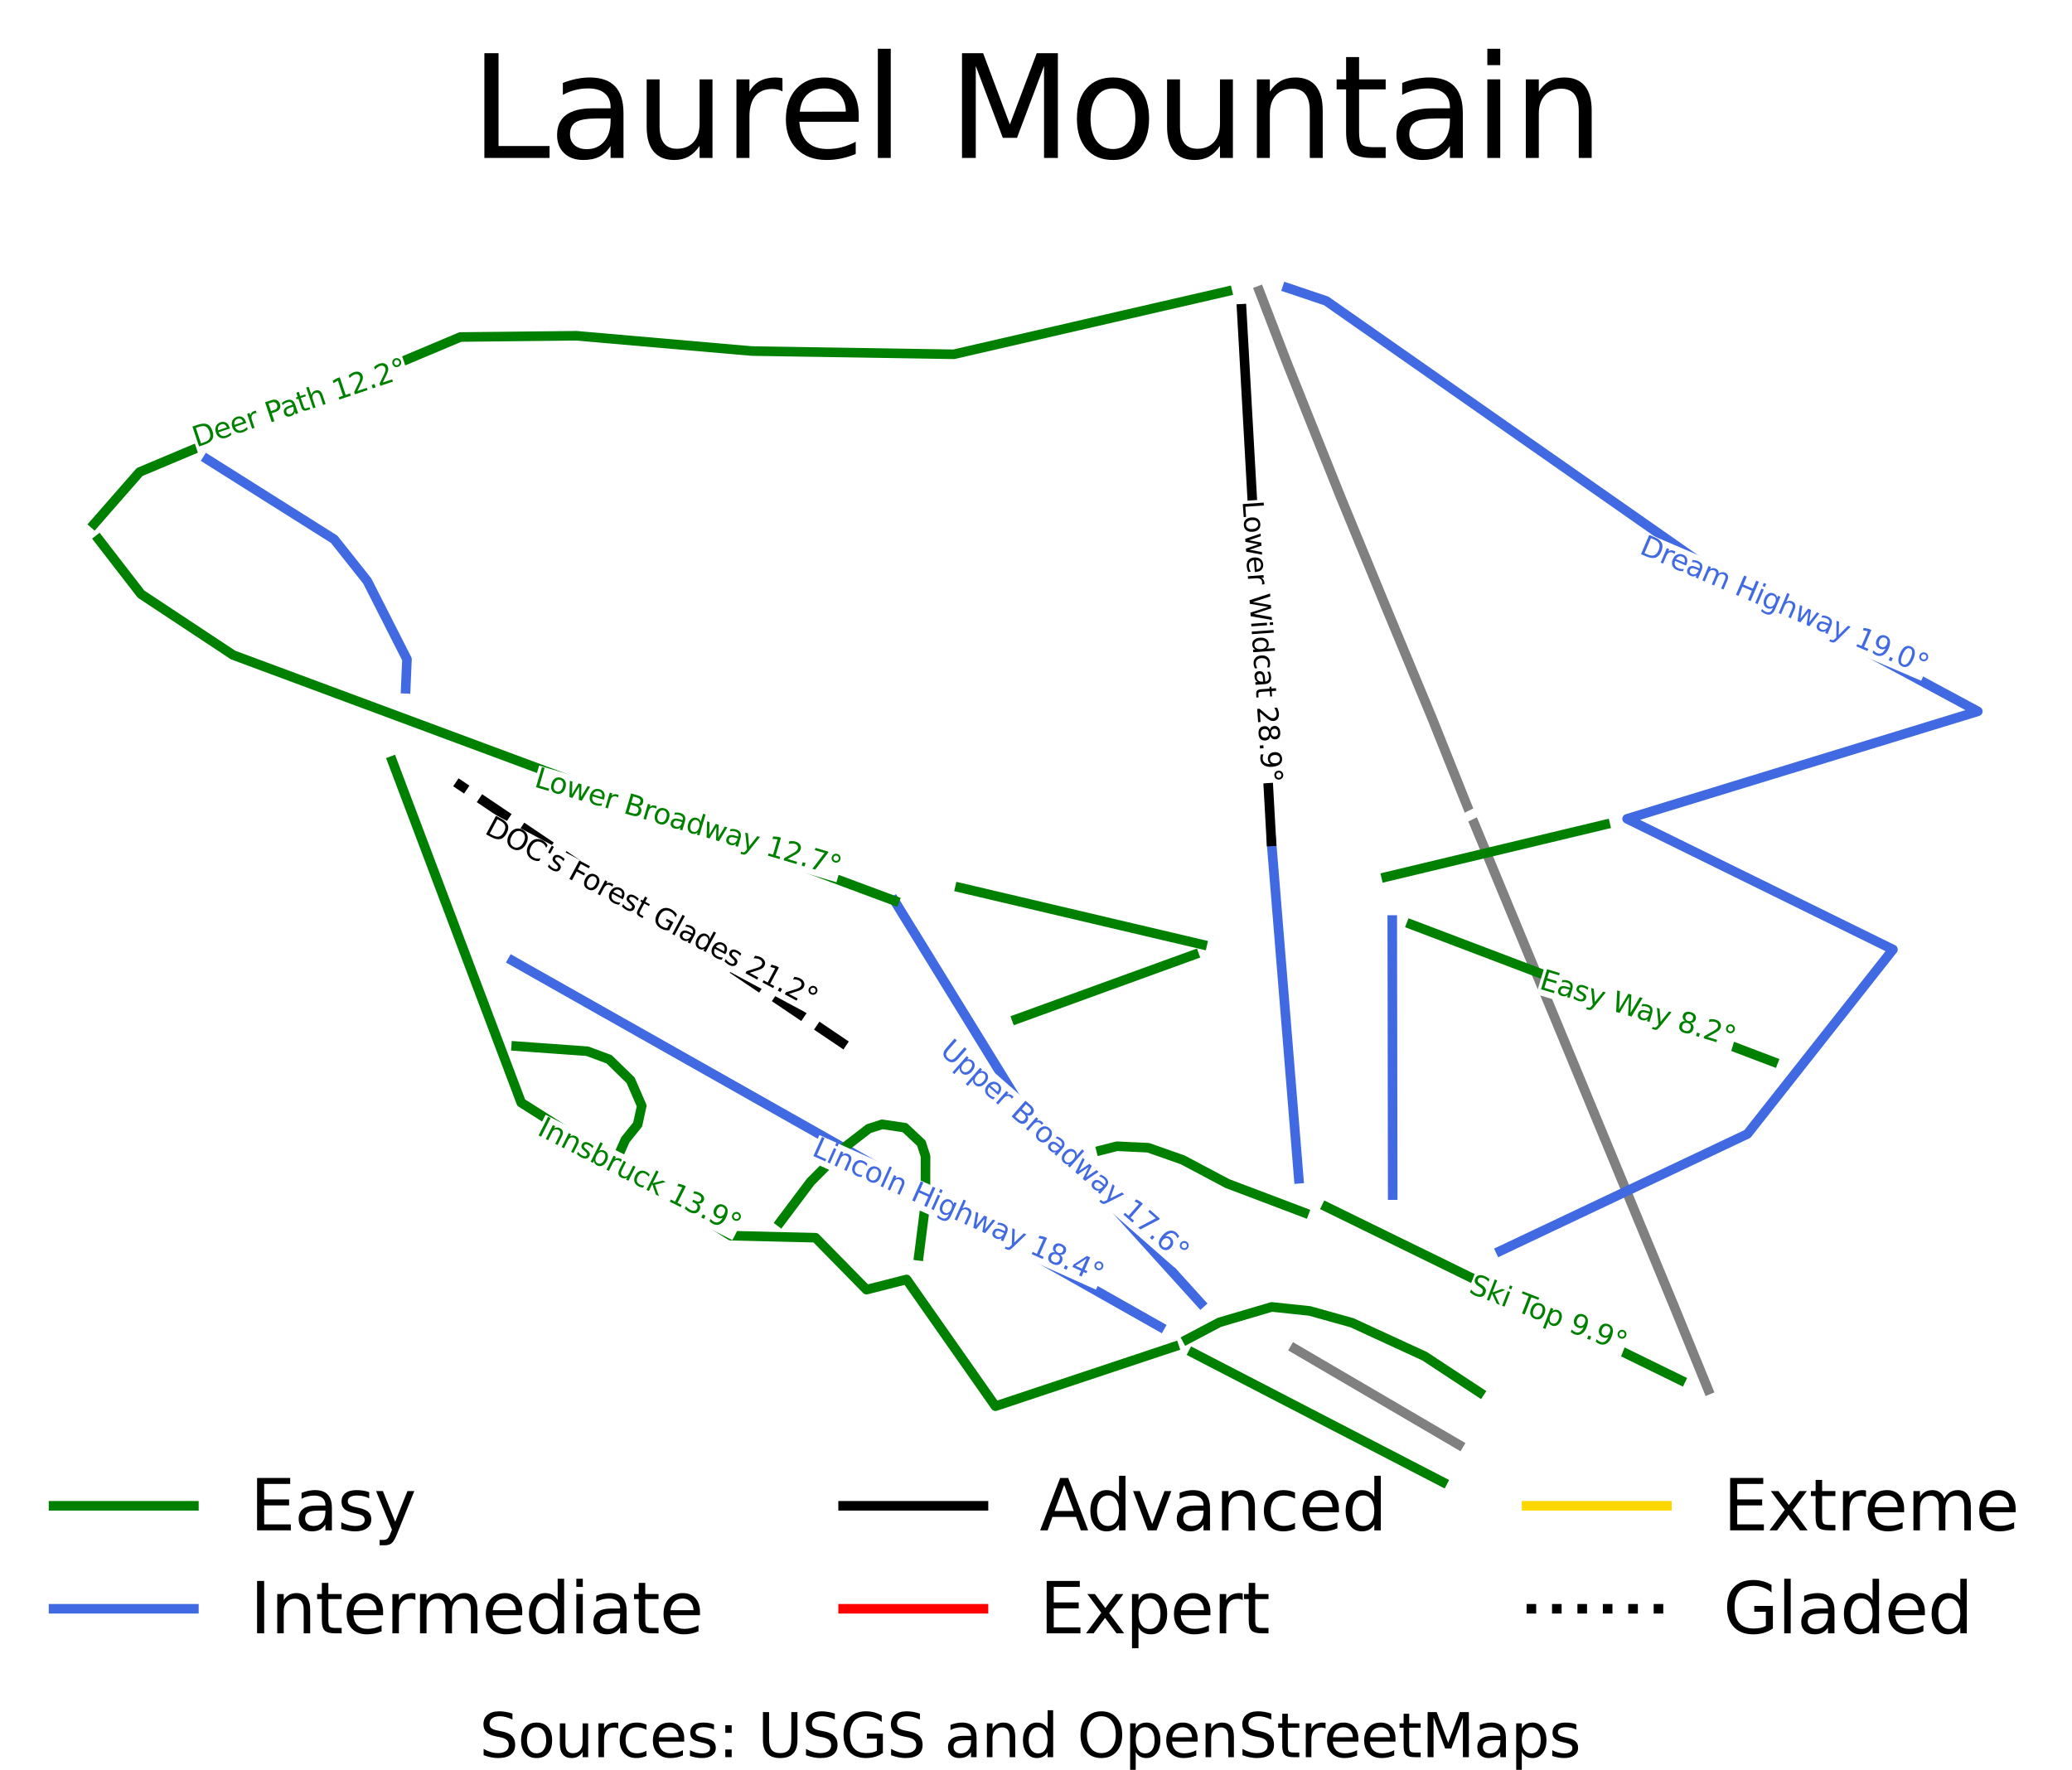 <?xml version="1.0" encoding="utf-8" standalone="no"?>
<!DOCTYPE svg PUBLIC "-//W3C//DTD SVG 1.1//EN"
  "http://www.w3.org/Graphics/SVG/1.1/DTD/svg11.dtd">
<svg height="126.129pt" version="1.1" viewBox="0 0 147.635 126.129" width="147.635pt" xmlns="http://www.w3.org/2000/svg" xmlns:xlink="http://www.w3.org/1999/xlink">
 <defs>
  <style type="text/css">*{stroke-linecap:butt;stroke-linejoin:round;}</style>
 </defs>
 <g id="figure_1">
  <g id="patch_1">
   <path d="M 0 126.129 
L 147.635 126.129 
L 147.635 0 
L 0 0 
z
" style="fill:#ffffff;"/>
  </g>
  <g id="axes_1">
   <g id="line2d_1">
    <path clip-path="url(#pfe82ad8b0d)" d="M 6.711 37.338 
" style="fill:none;stroke:#008000;stroke-linecap:square;stroke-width:1.5;"/>
   </g>
   <g id="line2d_2">
    <path clip-path="url(#pfe82ad8b0d)" d="M 6.711 37.338 
" style="fill:none;stroke:#4169e1;stroke-linecap:square;stroke-width:1.5;"/>
   </g>
   <g id="line2d_3">
    <path clip-path="url(#pfe82ad8b0d)" d="M 6.711 37.338 
" style="fill:none;stroke:#000000;stroke-linecap:square;stroke-width:1.5;"/>
   </g>
   <g id="line2d_4">
    <path clip-path="url(#pfe82ad8b0d)" d="M 6.711 37.338 
" style="fill:none;stroke:#ff0000;stroke-linecap:square;stroke-width:1.5;"/>
   </g>
   <g id="line2d_5">
    <path clip-path="url(#pfe82ad8b0d)" d="M 6.711 37.338 
" style="fill:none;stroke:#ffd700;stroke-linecap:square;stroke-width:1.5;"/>
   </g>
   <g id="line2d_6">
    <path clip-path="url(#pfe82ad8b0d)" d="M 6.711 37.338 
" style="fill:none;stroke:#000000;stroke-dasharray:1.5,2.475;stroke-dashoffset:0;stroke-width:1.5;"/>
   </g>
   <g id="line2d_7">
    <path clip-path="url(#pfe82ad8b0d)" d="M 89.726 20.718 
L 91.758 26.003 
L 93.635 30.699 
L 95.513 35.395 
L 97.085 39.216 
L 98.657 43.038 
L 100.348 47.111 
L 102.04 51.184 
L 103.418 54.632 
L 104.796 58.08 
L 106.428 62.024 
L 108.06 65.968 
L 110.408 71.644 
L 112.757 77.32 
L 114.72 82.066 
L 116.683 86.812 
L 118.012 90.021 
L 119.34 93.231 
L 121.714 99.043 
" style="fill:none;stroke:#808080;stroke-linecap:square;stroke-width:0.683;"/>
   </g>
   <g id="line2d_8">
    <path clip-path="url(#pfe82ad8b0d)" d="M 92.25 96.114 
L 95.175 97.826 
L 98.099 99.537 
L 101.023 101.249 
L 103.947 102.961 
" style="fill:none;stroke:#808080;stroke-linecap:square;stroke-width:0.683;"/>
   </g>
   <g id="line2d_9">
    <path clip-path="url(#pfe82ad8b0d)" d="M 6.711 37.338 
L 7.52 36.413 
L 8.329 35.488 
L 9.138 34.564 
L 9.948 33.639 
L 11.376 33.038 
L 12.805 32.436 
L 14.234 31.835 
L 15.663 31.233 
L 17.091 30.632 
L 18.52 30.031 
L 19.949 29.429 
L 21.377 28.828 
L 22.806 28.227 
L 24.235 27.625 
L 25.663 27.024 
L 27.092 26.423 
L 28.521 25.821 
L 29.949 25.22 
L 31.378 24.619 
L 32.807 24.017 
L 33.84 24.006 
L 34.873 23.995 
L 35.906 23.984 
L 36.939 23.972 
L 37.972 23.961 
L 39.005 23.95 
L 40.038 23.939 
L 41.071 23.928 
L 42.634 24.064 
L 44.197 24.2 
L 45.761 24.336 
L 47.324 24.472 
L 48.888 24.608 
L 50.451 24.745 
L 52.014 24.881 
L 53.578 25.017 
L 55.376 25.046 
L 57.175 25.075 
L 58.973 25.104 
L 60.772 25.132 
L 62.571 25.161 
L 64.369 25.19 
L 66.168 25.219 
L 67.967 25.248 
L 69.184 24.967 
L 70.402 24.687 
L 71.62 24.406 
L 72.838 24.126 
L 74.056 23.845 
L 75.273 23.565 
L 76.491 23.284 
L 77.709 23.003 
L 78.927 22.723 
L 80.145 22.442 
L 81.363 22.162 
L 82.58 21.881 
L 83.798 21.601 
L 85.016 21.32 
L 86.234 21.04 
L 87.452 20.759 
" style="fill:none;stroke:#008000;stroke-linecap:square;stroke-width:0.683;"/>
   </g>
   <g id="line2d_10">
    <path clip-path="url(#pfe82ad8b0d)" d="M 98.771 62.494 
L 99.747 62.261 
L 100.722 62.027 
L 101.698 61.794 
L 102.673 61.56 
L 103.648 61.326 
L 104.624 61.093 
L 105.599 60.859 
L 106.574 60.626 
L 107.55 60.392 
L 108.525 60.159 
L 109.501 59.925 
L 110.476 59.691 
L 111.451 59.458 
L 112.427 59.224 
L 113.402 58.991 
L 114.377 58.757 
" style="fill:none;stroke:#008000;stroke-linecap:square;stroke-width:0.683;"/>
   </g>
   <g id="line2d_11">
    <path clip-path="url(#pfe82ad8b0d)" d="M 126.346 75.668 
L 124.734 75.056 
L 123.122 74.444 
L 121.51 73.833 
L 119.898 73.221 
L 118.286 72.609 
L 116.674 71.997 
L 115.062 71.386 
L 113.45 70.774 
L 111.838 70.162 
L 110.226 69.55 
L 108.614 68.939 
L 107.002 68.327 
L 105.39 67.715 
L 103.779 67.103 
L 102.167 66.491 
L 100.555 65.88 
" style="fill:none;stroke:#008000;stroke-linecap:square;stroke-width:0.683;"/>
   </g>
   <g id="line2d_12">
    <path clip-path="url(#pfe82ad8b0d)" d="M 99.233 85.168 
L 99.231 83.943 
L 99.229 82.718 
L 99.227 81.493 
L 99.225 80.267 
L 99.223 79.042 
L 99.221 77.817 
L 99.219 76.592 
L 99.218 75.367 
L 99.216 74.142 
L 99.214 72.917 
L 99.212 71.692 
L 99.21 70.467 
L 99.208 69.241 
L 99.206 68.016 
L 99.204 66.791 
L 99.202 65.566 
" style="fill:none;stroke:#4169e1;stroke-linecap:square;stroke-width:0.683;"/>
   </g>
   <g id="line2d_13">
    <path clip-path="url(#pfe82ad8b0d)" d="M 119.756 98.361 
L 118.178 97.589 
L 116.601 96.817 
L 115.023 96.045 
L 113.445 95.273 
L 111.868 94.501 
L 110.29 93.729 
L 108.712 92.957 
L 107.135 92.185 
L 105.557 91.413 
L 103.979 90.641 
L 102.402 89.868 
L 100.824 89.096 
L 99.246 88.324 
L 97.668 87.552 
L 96.091 86.78 
L 94.513 86.008 
" style="fill:none;stroke:#008000;stroke-linecap:square;stroke-width:0.683;"/>
   </g>
   <g id="line2d_14">
    <path clip-path="url(#pfe82ad8b0d)" d="M 106.91 89.144 
L 108.01 88.624 
L 109.109 88.103 
L 110.209 87.582 
L 111.309 87.062 
L 112.408 86.541 
L 113.508 86.02 
L 114.608 85.5 
L 115.707 84.979 
L 116.807 84.458 
L 117.907 83.938 
L 119.006 83.417 
L 120.106 82.896 
L 121.206 82.376 
L 122.305 81.855 
L 123.405 81.334 
L 124.505 80.814 
L 125.153 79.992 
L 125.801 79.17 
L 126.45 78.348 
L 127.098 77.526 
L 127.746 76.705 
L 128.394 75.883 
L 129.043 75.061 
L 129.691 74.239 
L 130.339 73.417 
L 130.987 72.596 
L 131.636 71.774 
L 132.284 70.952 
L 132.932 70.13 
L 133.58 69.308 
L 134.229 68.487 
L 134.877 67.665 
L 133.693 67.083 
L 132.509 66.501 
L 131.325 65.919 
L 130.141 65.337 
L 128.957 64.755 
L 127.774 64.173 
L 126.59 63.591 
L 125.406 63.009 
L 124.222 62.428 
L 123.038 61.846 
L 121.854 61.264 
L 120.67 60.682 
L 119.486 60.1 
L 118.303 59.518 
L 117.119 58.936 
L 115.935 58.354 
L 117.497 57.875 
L 119.058 57.396 
L 120.62 56.918 
L 122.182 56.439 
L 123.744 55.96 
L 125.306 55.481 
L 126.868 55.003 
L 128.429 54.524 
L 129.991 54.045 
L 131.553 53.566 
L 133.115 53.088 
L 134.677 52.609 
L 136.238 52.13 
L 137.8 51.651 
L 139.362 51.173 
L 140.924 50.694 
L 139.668 50.017 
L 138.412 49.341 
L 137.156 48.664 
L 135.901 47.988 
L 134.645 47.311 
L 133.389 46.635 
L 132.133 45.958 
L 130.877 45.282 
L 129.621 44.605 
L 128.366 43.929 
L 127.11 43.252 
L 125.854 42.576 
L 124.598 41.899 
L 123.342 41.223 
L 122.086 40.546 
L 120.831 39.869 
L 120.008 39.294 
L 119.185 38.718 
L 118.362 38.142 
L 117.539 37.566 
L 116.716 36.991 
L 115.893 36.415 
L 115.07 35.839 
L 114.247 35.263 
L 113.424 34.688 
L 112.601 34.112 
L 111.778 33.536 
L 110.955 32.96 
L 110.132 32.385 
L 109.309 31.809 
L 108.486 31.233 
L 107.663 30.657 
L 106.841 30.082 
L 106.018 29.506 
L 105.195 28.93 
L 104.372 28.354 
L 103.549 27.779 
L 102.726 27.203 
L 101.903 26.627 
L 101.08 26.051 
L 100.257 25.475 
L 99.434 24.9 
L 98.611 24.324 
L 97.788 23.748 
L 96.965 23.172 
L 96.142 22.597 
L 95.319 22.021 
L 94.496 21.445 
L 93.109 20.978 
L 91.722 20.511 
" style="fill:none;stroke:#4169e1;stroke-linecap:square;stroke-width:0.683;"/>
   </g>
   <g id="line2d_15">
    <path clip-path="url(#pfe82ad8b0d)" d="M 92.543 84.004 
L 92.421 82.502 
L 92.299 80.999 
L 92.177 79.496 
L 92.055 77.994 
L 91.933 76.491 
L 91.811 74.988 
L 91.689 73.486 
L 91.567 71.983 
L 91.445 70.48 
L 91.323 68.978 
L 91.201 67.475 
L 91.079 65.972 
L 90.957 64.469 
L 90.835 62.967 
L 90.713 61.464 
L 90.591 59.961 
" style="fill:none;stroke:#4169e1;stroke-linecap:square;stroke-width:0.683;"/>
   </g>
   <g id="line2d_16">
    <path clip-path="url(#pfe82ad8b0d)" d="M 90.591 59.961 
L 90.524 58.775 
L 90.458 57.589 
L 90.392 56.403 
L 90.325 55.217 
L 90.259 54.031 
L 90.193 52.845 
L 90.126 51.659 
L 90.06 50.473 
L 89.994 49.287 
L 89.927 48.101 
L 89.861 46.915 
L 89.794 45.729 
L 89.728 44.543 
L 89.662 43.357 
L 89.595 42.171 
L 89.529 40.985 
L 89.463 39.799 
L 89.396 38.613 
L 89.33 37.427 
L 89.264 36.241 
L 89.197 35.054 
L 89.131 33.868 
L 89.064 32.682 
L 88.998 31.496 
L 88.932 30.31 
L 88.865 29.124 
L 88.799 27.938 
L 88.733 26.752 
L 88.666 25.566 
L 88.6 24.38 
L 88.534 23.194 
L 88.467 22.008 
" style="fill:none;stroke:#000000;stroke-linecap:square;stroke-width:0.683;"/>
   </g>
   <g id="line2d_17">
    <path clip-path="url(#pfe82ad8b0d)" d="M 28.907 49.085 
L 28.952 48.033 
L 28.998 46.981 
L 28.29 45.586 
L 27.582 44.191 
L 26.874 42.796 
L 26.166 41.401 
L 24.987 39.916 
L 23.808 38.43 
L 22.679 37.718 
L 21.55 37.007 
L 20.421 36.295 
L 19.292 35.583 
L 18.163 34.871 
L 17.034 34.159 
L 15.905 33.448 
L 14.776 32.736 
" style="fill:none;stroke:#4169e1;stroke-linecap:square;stroke-width:0.683;"/>
   </g>
   <g id="line2d_18">
    <path clip-path="url(#pfe82ad8b0d)" d="M 82.657 94.553 
L 81.215 93.738 
L 79.773 92.922 
L 78.331 92.107 
L 76.889 91.292 
L 75.447 90.477 
L 74.006 89.661 
L 72.564 88.846 
L 71.122 88.031 
L 69.68 87.216 
L 68.238 86.4 
L 66.796 85.585 
L 65.354 84.77 
L 63.912 83.954 
L 62.47 83.139 
L 61.028 82.324 
L 59.586 81.509 
L 58.144 80.693 
L 56.702 79.878 
L 55.26 79.063 
L 53.819 78.248 
L 52.377 77.432 
L 50.935 76.617 
L 49.493 75.802 
L 48.051 74.987 
L 46.609 74.171 
L 45.167 73.356 
L 43.725 72.541 
L 42.283 71.725 
L 40.841 70.91 
L 39.399 70.095 
L 37.957 69.28 
L 36.515 68.464 
" style="fill:none;stroke:#4169e1;stroke-linecap:square;stroke-width:0.683;"/>
   </g>
   <g id="line2d_19">
    <path clip-path="url(#pfe82ad8b0d)" d="M 83.662 95.971 
L 82.07 96.501 
L 80.478 97.032 
L 78.886 97.562 
L 77.295 98.092 
L 75.703 98.622 
L 74.111 99.152 
L 72.52 99.682 
L 70.928 100.212 
L 70.136 99.083 
L 69.345 97.955 
L 68.554 96.826 
L 67.762 95.697 
L 66.971 94.568 
L 66.18 93.439 
L 65.388 92.31 
L 64.597 91.181 
L 63.169 91.544 
L 61.74 91.907 
L 60.832 90.982 
L 59.924 90.056 
L 59.016 89.131 
L 58.108 88.206 
L 56.596 88.169 
L 55.084 88.133 
L 53.571 88.096 
L 52.059 88.059 
L 51.126 87.467 
L 50.194 86.874 
L 49.261 86.281 
L 48.328 85.689 
L 47.396 85.096 
L 46.463 84.504 
L 45.53 83.911 
L 44.598 83.318 
L 43.665 82.726 
L 42.732 82.133 
L 41.8 81.541 
L 40.867 80.948 
L 39.934 80.355 
L 39.002 79.763 
L 38.069 79.17 
L 37.136 78.578 
L 36.562 77.055 
L 35.988 75.533 
L 35.413 74.011 
L 34.839 72.489 
L 34.265 70.967 
L 33.69 69.445 
L 33.116 67.923 
L 32.542 66.401 
L 31.968 64.879 
L 31.393 63.357 
L 30.819 61.835 
L 30.245 60.313 
L 29.671 58.791 
L 29.096 57.269 
L 28.522 55.747 
L 27.948 54.225 
" style="fill:none;stroke:#008000;stroke-linecap:square;stroke-width:0.683;"/>
   </g>
   <g id="line2d_20">
    <path clip-path="url(#pfe82ad8b0d)" d="M 65.469 89.493 
L 65.703 87.651 
L 65.936 85.809 
L 65.942 84.108 
L 65.948 82.407 
L 65.647 81.469 
L 64.468 80.363 
L 62.855 80.125 
L 61.898 80.433 
L 61.092 81.056 
L 60.285 81.679 
L 59.023 82.946 
L 57.76 84.213 
L 56.681 85.648 
L 55.602 87.083 
" style="fill:none;stroke:#008000;stroke-linecap:square;stroke-width:0.683;"/>
   </g>
   <g id="line2d_21">
    <path clip-path="url(#pfe82ad8b0d)" d="M 44.189 82.057 
L 44.556 81.231 
L 45.435 80.139 
L 45.724 78.809 
L 45.329 77.898 
L 44.934 76.988 
L 44.167 76.239 
L 43.399 75.49 
L 41.853 74.916 
L 40.585 74.825 
L 39.316 74.734 
L 38.048 74.643 
L 36.78 74.552 
" style="fill:none;stroke:#008000;stroke-linecap:square;stroke-width:0.683;"/>
   </g>
   <g id="line2d_22">
    <path clip-path="url(#pfe82ad8b0d)" d="M 105.433 99.235 
L 104.451 98.589 
L 103.47 97.943 
L 102.488 97.297 
L 101.507 96.65 
L 100.211 96.054 
L 98.916 95.457 
L 97.621 94.86 
L 96.325 94.263 
L 94.82 93.843 
L 93.314 93.423 
L 91.965 93.281 
L 90.615 93.139 
L 88.748 93.689 
L 86.881 94.239 
L 85.733 94.845 
L 84.585 95.45 
" style="fill:none;stroke:#008000;stroke-linecap:square;stroke-width:0.683;"/>
   </g>
   <g id="line2d_23">
    <path clip-path="url(#pfe82ad8b0d)" d="M 102.794 105.618 
L 101.683 105.043 
L 100.571 104.468 
L 99.46 103.892 
L 98.348 103.317 
L 97.237 102.741 
L 96.126 102.166 
L 95.014 101.591 
L 93.903 101.015 
L 92.792 100.44 
L 91.68 99.865 
L 90.569 99.289 
L 89.458 98.714 
L 88.346 98.138 
L 87.235 97.563 
L 86.123 96.988 
L 85.012 96.412 
" style="fill:none;stroke:#008000;stroke-linecap:square;stroke-width:0.683;"/>
   </g>
   <g id="line2d_24">
    <path clip-path="url(#pfe82ad8b0d)" d="M 92.921 86.417 
L 91.556 85.9 
L 90.19 85.383 
L 88.825 84.866 
L 87.459 84.349 
L 85.864 83.503 
L 84.269 82.657 
L 83.04 82.225 
L 81.811 81.792 
L 80.699 81.74 
L 79.588 81.687 
L 78.458 81.974 
" style="fill:none;stroke:#008000;stroke-linecap:square;stroke-width:0.683;"/>
   </g>
   <g id="line2d_25">
    <path clip-path="url(#pfe82ad8b0d)" d="M 85.082 68.035 
L 83.501 68.609 
L 81.921 69.183 
L 80.34 69.757 
L 78.759 70.331 
L 77.178 70.905 
L 75.598 71.479 
L 74.017 72.053 
L 72.436 72.627 
" style="fill:none;stroke:#008000;stroke-linecap:square;stroke-width:0.683;"/>
   </g>
   <g id="line2d_26">
    <path clip-path="url(#pfe82ad8b0d)" d="M 85.663 67.313 
L 84.584 67.06 
L 83.505 66.806 
L 82.426 66.552 
L 81.347 66.298 
L 80.268 66.045 
L 79.189 65.791 
L 78.11 65.537 
L 77.031 65.283 
L 75.951 65.029 
L 74.872 64.776 
L 73.793 64.522 
L 72.714 64.268 
L 71.635 64.014 
L 70.556 63.761 
L 69.477 63.507 
L 68.398 63.253 
" style="fill:none;stroke:#008000;stroke-linecap:square;stroke-width:0.683;"/>
   </g>
   <g id="line2d_27">
    <path clip-path="url(#pfe82ad8b0d)" d="M 85.553 92.871 
L 84.739 91.973 
L 83.926 91.074 
L 83.113 90.175 
L 82.299 89.277 
L 81.486 88.378 
L 80.672 87.479 
L 79.859 86.58 
L 79.046 85.682 
L 78.232 84.783 
L 77.419 83.884 
L 76.605 82.986 
L 75.792 82.087 
L 74.979 81.188 
L 74.165 80.29 
L 73.352 79.391 
L 72.539 78.492 
L 71.988 77.598 
L 71.438 76.704 
L 70.888 75.81 
L 70.338 74.917 
L 69.787 74.023 
L 69.237 73.129 
L 68.687 72.235 
L 68.137 71.341 
L 67.587 70.447 
L 67.036 69.553 
L 66.486 68.659 
L 65.936 67.765 
L 65.386 66.871 
L 64.835 65.978 
L 64.285 65.084 
L 63.735 64.19 
" style="fill:none;stroke:#4169e1;stroke-linecap:square;stroke-width:0.683;"/>
   </g>
   <g id="line2d_28">
    <path clip-path="url(#pfe82ad8b0d)" d="M 63.735 64.19 
L 62.262 63.643 
L 60.789 63.095 
L 59.317 62.548 
L 57.844 62.001 
L 56.371 61.454 
L 54.898 60.907 
L 53.426 60.359 
L 51.953 59.812 
L 50.48 59.265 
L 49.007 58.718 
L 47.535 58.171 
L 46.062 57.623 
L 44.589 57.076 
L 43.116 56.529 
L 41.644 55.982 
L 40.171 55.435 
L 38.698 54.888 
L 37.225 54.34 
L 35.753 53.793 
L 34.28 53.246 
L 32.807 52.699 
L 31.334 52.152 
L 29.862 51.604 
L 28.389 51.057 
L 26.916 50.51 
L 25.443 49.963 
L 23.97 49.416 
L 22.498 48.868 
L 21.025 48.321 
L 19.552 47.774 
L 18.079 47.227 
L 16.607 46.68 
L 15.787 46.137 
L 14.967 45.594 
L 14.147 45.052 
L 13.327 44.509 
L 12.507 43.966 
L 11.687 43.423 
L 10.867 42.881 
L 10.047 42.338 
L 9.295 41.365 
L 8.542 40.392 
L 7.79 39.419 
L 7.038 38.446 
" style="fill:none;stroke:#008000;stroke-linecap:square;stroke-width:0.683;"/>
   </g>
   <g id="line2d_29">
    <path clip-path="url(#pfe82ad8b0d)" d="M 60.288 74.506 
L 59.419 73.92 
L 58.55 73.334 
L 57.681 72.748 
L 56.812 72.161 
L 55.943 71.575 
L 55.074 70.989 
L 54.205 70.403 
L 53.336 69.817 
L 52.467 69.231 
L 51.598 68.645 
L 50.729 68.058 
L 49.86 67.472 
L 48.992 66.886 
L 48.123 66.3 
L 47.254 65.714 
L 46.385 65.128 
L 45.516 64.542 
L 44.647 63.956 
L 43.778 63.369 
L 42.909 62.783 
L 42.04 62.197 
L 41.171 61.611 
L 40.302 61.025 
L 39.433 60.439 
L 38.564 59.853 
L 37.695 59.267 
L 36.827 58.68 
L 35.958 58.094 
L 35.089 57.508 
L 34.22 56.922 
L 33.351 56.336 
L 32.482 55.75 
" style="fill:none;stroke:#000000;stroke-dasharray:2.529,1.094;stroke-dashoffset:0;stroke-width:0.683;"/>
   </g>
   <g id="text_1">
    <g id="patch_2">
     <path d="M 103.762 58.222 
L 104.066 58.825 
L 105.83 57.937 
L 105.527 57.334 
z
" style="fill:#ffffff;"/>
    </g>
    <!--   -->
    <g style="fill:#808080;" transform="translate(104.16 58.044)rotate(-296.709)scale(0.02 -0.02)">
     <defs>
      <path id="DejaVuSans-20" transform="scale(0.016)"/>
     </defs>
     <use xlink:href="#DejaVuSans-20"/>
    </g>
   </g>
   <g id="text_2">
    <g id="patch_3">
     <path d="M 14.113 32.299 
L 29.268 27.231 
L 28.642 25.357 
L 13.486 30.425 
z
" style="fill:#ffffff;"/>
    </g>
    <!-- Deer Path 12.2° -->
    <g style="fill:#008000;" transform="translate(13.993 31.879)rotate(-18.491)scale(0.02 -0.02)">
     <defs>
      <path d="M 1259 4147 
L 1259 519 
L 2022 519 
Q 2988 519 3436 956 
Q 3884 1394 3884 2338 
Q 3884 3275 3436 3711 
Q 2988 4147 2022 4147 
L 1259 4147 
z
M 628 4666 
L 1925 4666 
Q 3281 4666 3915 4102 
Q 4550 3538 4550 2338 
Q 4550 1131 3912 565 
Q 3275 0 1925 0 
L 628 0 
L 628 4666 
z
" id="DejaVuSans-44" transform="scale(0.016)"/>
      <path d="M 3597 1894 
L 3597 1613 
L 953 1613 
Q 991 1019 1311 708 
Q 1631 397 2203 397 
Q 2534 397 2845 478 
Q 3156 559 3463 722 
L 3463 178 
Q 3153 47 2828 -22 
Q 2503 -91 2169 -91 
Q 1331 -91 842 396 
Q 353 884 353 1716 
Q 353 2575 817 3079 
Q 1281 3584 2069 3584 
Q 2775 3584 3186 3129 
Q 3597 2675 3597 1894 
z
M 3022 2063 
Q 3016 2534 2758 2815 
Q 2500 3097 2075 3097 
Q 1594 3097 1305 2825 
Q 1016 2553 972 2059 
L 3022 2063 
z
" id="DejaVuSans-65" transform="scale(0.016)"/>
      <path d="M 2631 2963 
Q 2534 3019 2420 3045 
Q 2306 3072 2169 3072 
Q 1681 3072 1420 2755 
Q 1159 2438 1159 1844 
L 1159 0 
L 581 0 
L 581 3500 
L 1159 3500 
L 1159 2956 
Q 1341 3275 1631 3429 
Q 1922 3584 2338 3584 
Q 2397 3584 2469 3576 
Q 2541 3569 2628 3553 
L 2631 2963 
z
" id="DejaVuSans-72" transform="scale(0.016)"/>
      <path d="M 1259 4147 
L 1259 2394 
L 2053 2394 
Q 2494 2394 2734 2622 
Q 2975 2850 2975 3272 
Q 2975 3691 2734 3919 
Q 2494 4147 2053 4147 
L 1259 4147 
z
M 628 4666 
L 2053 4666 
Q 2838 4666 3239 4311 
Q 3641 3956 3641 3272 
Q 3641 2581 3239 2228 
Q 2838 1875 2053 1875 
L 1259 1875 
L 1259 0 
L 628 0 
L 628 4666 
z
" id="DejaVuSans-50" transform="scale(0.016)"/>
      <path d="M 2194 1759 
Q 1497 1759 1228 1600 
Q 959 1441 959 1056 
Q 959 750 1161 570 
Q 1363 391 1709 391 
Q 2188 391 2477 730 
Q 2766 1069 2766 1631 
L 2766 1759 
L 2194 1759 
z
M 3341 1997 
L 3341 0 
L 2766 0 
L 2766 531 
Q 2569 213 2275 61 
Q 1981 -91 1556 -91 
Q 1019 -91 701 211 
Q 384 513 384 1019 
Q 384 1609 779 1909 
Q 1175 2209 1959 2209 
L 2766 2209 
L 2766 2266 
Q 2766 2663 2505 2880 
Q 2244 3097 1772 3097 
Q 1472 3097 1187 3025 
Q 903 2953 641 2809 
L 641 3341 
Q 956 3463 1253 3523 
Q 1550 3584 1831 3584 
Q 2591 3584 2966 3190 
Q 3341 2797 3341 1997 
z
" id="DejaVuSans-61" transform="scale(0.016)"/>
      <path d="M 1172 4494 
L 1172 3500 
L 2356 3500 
L 2356 3053 
L 1172 3053 
L 1172 1153 
Q 1172 725 1289 603 
Q 1406 481 1766 481 
L 2356 481 
L 2356 0 
L 1766 0 
Q 1100 0 847 248 
Q 594 497 594 1153 
L 594 3053 
L 172 3053 
L 172 3500 
L 594 3500 
L 594 4494 
L 1172 4494 
z
" id="DejaVuSans-74" transform="scale(0.016)"/>
      <path d="M 3513 2113 
L 3513 0 
L 2938 0 
L 2938 2094 
Q 2938 2591 2744 2837 
Q 2550 3084 2163 3084 
Q 1697 3084 1428 2787 
Q 1159 2491 1159 1978 
L 1159 0 
L 581 0 
L 581 4863 
L 1159 4863 
L 1159 2956 
Q 1366 3272 1645 3428 
Q 1925 3584 2291 3584 
Q 2894 3584 3203 3211 
Q 3513 2838 3513 2113 
z
" id="DejaVuSans-68" transform="scale(0.016)"/>
      <path d="M 794 531 
L 1825 531 
L 1825 4091 
L 703 3866 
L 703 4441 
L 1819 4666 
L 2450 4666 
L 2450 531 
L 3481 531 
L 3481 0 
L 794 0 
L 794 531 
z
" id="DejaVuSans-31" transform="scale(0.016)"/>
      <path d="M 1228 531 
L 3431 531 
L 3431 0 
L 469 0 
L 469 531 
Q 828 903 1448 1529 
Q 2069 2156 2228 2338 
Q 2531 2678 2651 2914 
Q 2772 3150 2772 3378 
Q 2772 3750 2511 3984 
Q 2250 4219 1831 4219 
Q 1534 4219 1204 4116 
Q 875 4013 500 3803 
L 500 4441 
Q 881 4594 1212 4672 
Q 1544 4750 1819 4750 
Q 2544 4750 2975 4387 
Q 3406 4025 3406 3419 
Q 3406 3131 3298 2873 
Q 3191 2616 2906 2266 
Q 2828 2175 2409 1742 
Q 1991 1309 1228 531 
z
" id="DejaVuSans-32" transform="scale(0.016)"/>
      <path d="M 684 794 
L 1344 794 
L 1344 0 
L 684 0 
L 684 794 
z
" id="DejaVuSans-2e" transform="scale(0.016)"/>
      <path d="M 1600 4347 
Q 1350 4347 1178 4173 
Q 1006 4000 1006 3750 
Q 1006 3503 1178 3333 
Q 1350 3163 1600 3163 
Q 1850 3163 2022 3333 
Q 2194 3503 2194 3750 
Q 2194 3997 2020 4172 
Q 1847 4347 1600 4347 
z
M 1600 4750 
Q 1800 4750 1984 4673 
Q 2169 4597 2303 4453 
Q 2447 4313 2519 4134 
Q 2591 3956 2591 3750 
Q 2591 3338 2302 3052 
Q 2013 2766 1594 2766 
Q 1172 2766 890 3047 
Q 609 3328 609 3750 
Q 609 4169 896 4459 
Q 1184 4750 1600 4750 
z
" id="DejaVuSans-b0" transform="scale(0.016)"/>
     </defs>
     <use xlink:href="#DejaVuSans-44"/>
     <use x="77.002" xlink:href="#DejaVuSans-65"/>
     <use x="138.525" xlink:href="#DejaVuSans-65"/>
     <use x="200.049" xlink:href="#DejaVuSans-72"/>
     <use x="241.162" xlink:href="#DejaVuSans-20"/>
     <use x="272.949" xlink:href="#DejaVuSans-50"/>
     <use x="328.752" xlink:href="#DejaVuSans-61"/>
     <use x="390.031" xlink:href="#DejaVuSans-74"/>
     <use x="429.24" xlink:href="#DejaVuSans-68"/>
     <use x="492.619" xlink:href="#DejaVuSans-20"/>
     <use x="524.406" xlink:href="#DejaVuSans-31"/>
     <use x="588.029" xlink:href="#DejaVuSans-32"/>
     <use x="651.652" xlink:href="#DejaVuSans-2e"/>
     <use x="683.439" xlink:href="#DejaVuSans-32"/>
     <use x="747.062" xlink:href="#DejaVuSans-b0"/>
    </g>
   </g>
   <g id="text_3">
    <g id="patch_4">
     <path d="M 109.464 70.855 
L 123.314 75.031 
L 123.884 73.14 
L 110.034 68.964 
z
" style="fill:#ffffff;"/>
    </g>
    <!-- Easy Way 8.2° -->
    <g style="fill:#008000;" transform="translate(109.609 70.443)rotate(-343.22)scale(0.02 -0.02)">
     <defs>
      <path d="M 628 4666 
L 3578 4666 
L 3578 4134 
L 1259 4134 
L 1259 2753 
L 3481 2753 
L 3481 2222 
L 1259 2222 
L 1259 531 
L 3634 531 
L 3634 0 
L 628 0 
L 628 4666 
z
" id="DejaVuSans-45" transform="scale(0.016)"/>
      <path d="M 2834 3397 
L 2834 2853 
Q 2591 2978 2328 3040 
Q 2066 3103 1784 3103 
Q 1356 3103 1142 2972 
Q 928 2841 928 2578 
Q 928 2378 1081 2264 
Q 1234 2150 1697 2047 
L 1894 2003 
Q 2506 1872 2764 1633 
Q 3022 1394 3022 966 
Q 3022 478 2636 193 
Q 2250 -91 1575 -91 
Q 1294 -91 989 -36 
Q 684 19 347 128 
L 347 722 
Q 666 556 975 473 
Q 1284 391 1588 391 
Q 1994 391 2212 530 
Q 2431 669 2431 922 
Q 2431 1156 2273 1281 
Q 2116 1406 1581 1522 
L 1381 1569 
Q 847 1681 609 1914 
Q 372 2147 372 2553 
Q 372 3047 722 3315 
Q 1072 3584 1716 3584 
Q 2034 3584 2315 3537 
Q 2597 3491 2834 3397 
z
" id="DejaVuSans-73" transform="scale(0.016)"/>
      <path d="M 2059 -325 
Q 1816 -950 1584 -1140 
Q 1353 -1331 966 -1331 
L 506 -1331 
L 506 -850 
L 844 -850 
Q 1081 -850 1212 -737 
Q 1344 -625 1503 -206 
L 1606 56 
L 191 3500 
L 800 3500 
L 1894 763 
L 2988 3500 
L 3597 3500 
L 2059 -325 
z
" id="DejaVuSans-79" transform="scale(0.016)"/>
      <path d="M 213 4666 
L 850 4666 
L 1831 722 
L 2809 4666 
L 3519 4666 
L 4500 722 
L 5478 4666 
L 6119 4666 
L 4947 0 
L 4153 0 
L 3169 4050 
L 2175 0 
L 1381 0 
L 213 4666 
z
" id="DejaVuSans-57" transform="scale(0.016)"/>
      <path d="M 2034 2216 
Q 1584 2216 1326 1975 
Q 1069 1734 1069 1313 
Q 1069 891 1326 650 
Q 1584 409 2034 409 
Q 2484 409 2743 651 
Q 3003 894 3003 1313 
Q 3003 1734 2745 1975 
Q 2488 2216 2034 2216 
z
M 1403 2484 
Q 997 2584 770 2862 
Q 544 3141 544 3541 
Q 544 4100 942 4425 
Q 1341 4750 2034 4750 
Q 2731 4750 3128 4425 
Q 3525 4100 3525 3541 
Q 3525 3141 3298 2862 
Q 3072 2584 2669 2484 
Q 3125 2378 3379 2068 
Q 3634 1759 3634 1313 
Q 3634 634 3220 271 
Q 2806 -91 2034 -91 
Q 1263 -91 848 271 
Q 434 634 434 1313 
Q 434 1759 690 2068 
Q 947 2378 1403 2484 
z
M 1172 3481 
Q 1172 3119 1398 2916 
Q 1625 2713 2034 2713 
Q 2441 2713 2670 2916 
Q 2900 3119 2900 3481 
Q 2900 3844 2670 4047 
Q 2441 4250 2034 4250 
Q 1625 4250 1398 4047 
Q 1172 3844 1172 3481 
z
" id="DejaVuSans-38" transform="scale(0.016)"/>
     </defs>
     <use xlink:href="#DejaVuSans-45"/>
     <use x="63.184" xlink:href="#DejaVuSans-61"/>
     <use x="124.463" xlink:href="#DejaVuSans-73"/>
     <use x="176.562" xlink:href="#DejaVuSans-79"/>
     <use x="235.742" xlink:href="#DejaVuSans-20"/>
     <use x="267.529" xlink:href="#DejaVuSans-57"/>
     <use x="360.031" xlink:href="#DejaVuSans-61"/>
     <use x="421.311" xlink:href="#DejaVuSans-79"/>
     <use x="480.49" xlink:href="#DejaVuSans-20"/>
     <use x="512.277" xlink:href="#DejaVuSans-38"/>
     <use x="575.9" xlink:href="#DejaVuSans-2e"/>
     <use x="607.688" xlink:href="#DejaVuSans-32"/>
     <use x="671.311" xlink:href="#DejaVuSans-b0"/>
    </g>
   </g>
   <g id="text_4">
    <g id="patch_5">
     <path d="M 104.409 92.502 
L 115.454 96.797 
L 116.17 94.955 
L 105.125 90.661 
z
" style="fill:#ffffff;"/>
    </g>
    <!-- Ski Top 9.9° -->
    <g style="fill:#008000;" transform="translate(104.586 92.103)rotate(-338.753)scale(0.02 -0.02)">
     <defs>
      <path d="M 3425 4513 
L 3425 3897 
Q 3066 4069 2747 4153 
Q 2428 4238 2131 4238 
Q 1616 4238 1336 4038 
Q 1056 3838 1056 3469 
Q 1056 3159 1242 3001 
Q 1428 2844 1947 2747 
L 2328 2669 
Q 3034 2534 3370 2195 
Q 3706 1856 3706 1288 
Q 3706 609 3251 259 
Q 2797 -91 1919 -91 
Q 1588 -91 1214 -16 
Q 841 59 441 206 
L 441 856 
Q 825 641 1194 531 
Q 1563 422 1919 422 
Q 2459 422 2753 634 
Q 3047 847 3047 1241 
Q 3047 1584 2836 1778 
Q 2625 1972 2144 2069 
L 1759 2144 
Q 1053 2284 737 2584 
Q 422 2884 422 3419 
Q 422 4038 858 4394 
Q 1294 4750 2059 4750 
Q 2388 4750 2728 4690 
Q 3069 4631 3425 4513 
z
" id="DejaVuSans-53" transform="scale(0.016)"/>
      <path d="M 581 4863 
L 1159 4863 
L 1159 1991 
L 2875 3500 
L 3609 3500 
L 1753 1863 
L 3688 0 
L 2938 0 
L 1159 1709 
L 1159 0 
L 581 0 
L 581 4863 
z
" id="DejaVuSans-6b" transform="scale(0.016)"/>
      <path d="M 603 3500 
L 1178 3500 
L 1178 0 
L 603 0 
L 603 3500 
z
M 603 4863 
L 1178 4863 
L 1178 4134 
L 603 4134 
L 603 4863 
z
" id="DejaVuSans-69" transform="scale(0.016)"/>
      <path d="M -19 4666 
L 3928 4666 
L 3928 4134 
L 2272 4134 
L 2272 0 
L 1638 0 
L 1638 4134 
L -19 4134 
L -19 4666 
z
" id="DejaVuSans-54" transform="scale(0.016)"/>
      <path d="M 1959 3097 
Q 1497 3097 1228 2736 
Q 959 2375 959 1747 
Q 959 1119 1226 758 
Q 1494 397 1959 397 
Q 2419 397 2687 759 
Q 2956 1122 2956 1747 
Q 2956 2369 2687 2733 
Q 2419 3097 1959 3097 
z
M 1959 3584 
Q 2709 3584 3137 3096 
Q 3566 2609 3566 1747 
Q 3566 888 3137 398 
Q 2709 -91 1959 -91 
Q 1206 -91 779 398 
Q 353 888 353 1747 
Q 353 2609 779 3096 
Q 1206 3584 1959 3584 
z
" id="DejaVuSans-6f" transform="scale(0.016)"/>
      <path d="M 1159 525 
L 1159 -1331 
L 581 -1331 
L 581 3500 
L 1159 3500 
L 1159 2969 
Q 1341 3281 1617 3432 
Q 1894 3584 2278 3584 
Q 2916 3584 3314 3078 
Q 3713 2572 3713 1747 
Q 3713 922 3314 415 
Q 2916 -91 2278 -91 
Q 1894 -91 1617 61 
Q 1341 213 1159 525 
z
M 3116 1747 
Q 3116 2381 2855 2742 
Q 2594 3103 2138 3103 
Q 1681 3103 1420 2742 
Q 1159 2381 1159 1747 
Q 1159 1113 1420 752 
Q 1681 391 2138 391 
Q 2594 391 2855 752 
Q 3116 1113 3116 1747 
z
" id="DejaVuSans-70" transform="scale(0.016)"/>
      <path d="M 703 97 
L 703 672 
Q 941 559 1184 500 
Q 1428 441 1663 441 
Q 2288 441 2617 861 
Q 2947 1281 2994 2138 
Q 2813 1869 2534 1725 
Q 2256 1581 1919 1581 
Q 1219 1581 811 2004 
Q 403 2428 403 3163 
Q 403 3881 828 4315 
Q 1253 4750 1959 4750 
Q 2769 4750 3195 4129 
Q 3622 3509 3622 2328 
Q 3622 1225 3098 567 
Q 2575 -91 1691 -91 
Q 1453 -91 1209 -44 
Q 966 3 703 97 
z
M 1959 2075 
Q 2384 2075 2632 2365 
Q 2881 2656 2881 3163 
Q 2881 3666 2632 3958 
Q 2384 4250 1959 4250 
Q 1534 4250 1286 3958 
Q 1038 3666 1038 3163 
Q 1038 2656 1286 2365 
Q 1534 2075 1959 2075 
z
" id="DejaVuSans-39" transform="scale(0.016)"/>
     </defs>
     <use xlink:href="#DejaVuSans-53"/>
     <use x="63.477" xlink:href="#DejaVuSans-6b"/>
     <use x="121.387" xlink:href="#DejaVuSans-69"/>
     <use x="149.17" xlink:href="#DejaVuSans-20"/>
     <use x="180.957" xlink:href="#DejaVuSans-54"/>
     <use x="225.041" xlink:href="#DejaVuSans-6f"/>
     <use x="286.223" xlink:href="#DejaVuSans-70"/>
     <use x="349.699" xlink:href="#DejaVuSans-20"/>
     <use x="381.486" xlink:href="#DejaVuSans-39"/>
     <use x="445.109" xlink:href="#DejaVuSans-2e"/>
     <use x="476.896" xlink:href="#DejaVuSans-39"/>
     <use x="540.52" xlink:href="#DejaVuSans-b0"/>
    </g>
   </g>
   <g id="text_5">
    <g id="patch_6">
     <path d="M 116.55 39.807 
L 136.892 48.514 
L 137.67 46.697 
L 117.327 37.991 
z
" style="fill:#ffffff;"/>
    </g>
    <!-- Dream Highway 19.0° -->
    <g style="fill:#4169e1;" transform="translate(116.74 39.414)rotate(-336.829)scale(0.02 -0.02)">
     <defs>
      <path d="M 3328 2828 
Q 3544 3216 3844 3400 
Q 4144 3584 4550 3584 
Q 5097 3584 5394 3201 
Q 5691 2819 5691 2113 
L 5691 0 
L 5113 0 
L 5113 2094 
Q 5113 2597 4934 2840 
Q 4756 3084 4391 3084 
Q 3944 3084 3684 2787 
Q 3425 2491 3425 1978 
L 3425 0 
L 2847 0 
L 2847 2094 
Q 2847 2600 2669 2842 
Q 2491 3084 2119 3084 
Q 1678 3084 1418 2786 
Q 1159 2488 1159 1978 
L 1159 0 
L 581 0 
L 581 3500 
L 1159 3500 
L 1159 2956 
Q 1356 3278 1631 3431 
Q 1906 3584 2284 3584 
Q 2666 3584 2933 3390 
Q 3200 3197 3328 2828 
z
" id="DejaVuSans-6d" transform="scale(0.016)"/>
      <path d="M 628 4666 
L 1259 4666 
L 1259 2753 
L 3553 2753 
L 3553 4666 
L 4184 4666 
L 4184 0 
L 3553 0 
L 3553 2222 
L 1259 2222 
L 1259 0 
L 628 0 
L 628 4666 
z
" id="DejaVuSans-48" transform="scale(0.016)"/>
      <path d="M 2906 1791 
Q 2906 2416 2648 2759 
Q 2391 3103 1925 3103 
Q 1463 3103 1205 2759 
Q 947 2416 947 1791 
Q 947 1169 1205 825 
Q 1463 481 1925 481 
Q 2391 481 2648 825 
Q 2906 1169 2906 1791 
z
M 3481 434 
Q 3481 -459 3084 -895 
Q 2688 -1331 1869 -1331 
Q 1566 -1331 1297 -1286 
Q 1028 -1241 775 -1147 
L 775 -588 
Q 1028 -725 1275 -790 
Q 1522 -856 1778 -856 
Q 2344 -856 2625 -561 
Q 2906 -266 2906 331 
L 2906 616 
Q 2728 306 2450 153 
Q 2172 0 1784 0 
Q 1141 0 747 490 
Q 353 981 353 1791 
Q 353 2603 747 3093 
Q 1141 3584 1784 3584 
Q 2172 3584 2450 3431 
Q 2728 3278 2906 2969 
L 2906 3500 
L 3481 3500 
L 3481 434 
z
" id="DejaVuSans-67" transform="scale(0.016)"/>
      <path d="M 269 3500 
L 844 3500 
L 1563 769 
L 2278 3500 
L 2956 3500 
L 3675 769 
L 4391 3500 
L 4966 3500 
L 4050 0 
L 3372 0 
L 2619 2869 
L 1863 0 
L 1184 0 
L 269 3500 
z
" id="DejaVuSans-77" transform="scale(0.016)"/>
      <path d="M 2034 4250 
Q 1547 4250 1301 3770 
Q 1056 3291 1056 2328 
Q 1056 1369 1301 889 
Q 1547 409 2034 409 
Q 2525 409 2770 889 
Q 3016 1369 3016 2328 
Q 3016 3291 2770 3770 
Q 2525 4250 2034 4250 
z
M 2034 4750 
Q 2819 4750 3233 4129 
Q 3647 3509 3647 2328 
Q 3647 1150 3233 529 
Q 2819 -91 2034 -91 
Q 1250 -91 836 529 
Q 422 1150 422 2328 
Q 422 3509 836 4129 
Q 1250 4750 2034 4750 
z
" id="DejaVuSans-30" transform="scale(0.016)"/>
     </defs>
     <use xlink:href="#DejaVuSans-44"/>
     <use x="77.002" xlink:href="#DejaVuSans-72"/>
     <use x="115.865" xlink:href="#DejaVuSans-65"/>
     <use x="177.389" xlink:href="#DejaVuSans-61"/>
     <use x="238.668" xlink:href="#DejaVuSans-6d"/>
     <use x="336.08" xlink:href="#DejaVuSans-20"/>
     <use x="367.867" xlink:href="#DejaVuSans-48"/>
     <use x="443.062" xlink:href="#DejaVuSans-69"/>
     <use x="470.846" xlink:href="#DejaVuSans-67"/>
     <use x="534.322" xlink:href="#DejaVuSans-68"/>
     <use x="597.701" xlink:href="#DejaVuSans-77"/>
     <use x="679.488" xlink:href="#DejaVuSans-61"/>
     <use x="740.768" xlink:href="#DejaVuSans-79"/>
     <use x="799.947" xlink:href="#DejaVuSans-20"/>
     <use x="831.734" xlink:href="#DejaVuSans-31"/>
     <use x="895.357" xlink:href="#DejaVuSans-39"/>
     <use x="958.98" xlink:href="#DejaVuSans-2e"/>
     <use x="990.768" xlink:href="#DejaVuSans-30"/>
     <use x="1054.391" xlink:href="#DejaVuSans-b0"/>
    </g>
   </g>
   <g id="text_6">
    <g id="patch_7">
     <path d="M 88.1 35.734 
L 89.518 55.863 
L 91.489 55.724 
L 90.071 35.595 
z
" style="fill:#ffffff;"/>
    </g>
    <!-- Lower Wildcat 28.9° -->
    <g transform="translate(88.537 35.723)rotate(-274.028)scale(0.02 -0.02)">
     <defs>
      <path d="M 628 4666 
L 1259 4666 
L 1259 531 
L 3531 531 
L 3531 0 
L 628 0 
L 628 4666 
z
" id="DejaVuSans-4c" transform="scale(0.016)"/>
      <path d="M 603 4863 
L 1178 4863 
L 1178 0 
L 603 0 
L 603 4863 
z
" id="DejaVuSans-6c" transform="scale(0.016)"/>
      <path d="M 2906 2969 
L 2906 4863 
L 3481 4863 
L 3481 0 
L 2906 0 
L 2906 525 
Q 2725 213 2448 61 
Q 2172 -91 1784 -91 
Q 1150 -91 751 415 
Q 353 922 353 1747 
Q 353 2572 751 3078 
Q 1150 3584 1784 3584 
Q 2172 3584 2448 3432 
Q 2725 3281 2906 2969 
z
M 947 1747 
Q 947 1113 1208 752 
Q 1469 391 1925 391 
Q 2381 391 2643 752 
Q 2906 1113 2906 1747 
Q 2906 2381 2643 2742 
Q 2381 3103 1925 3103 
Q 1469 3103 1208 2742 
Q 947 2381 947 1747 
z
" id="DejaVuSans-64" transform="scale(0.016)"/>
      <path d="M 3122 3366 
L 3122 2828 
Q 2878 2963 2633 3030 
Q 2388 3097 2138 3097 
Q 1578 3097 1268 2742 
Q 959 2388 959 1747 
Q 959 1106 1268 751 
Q 1578 397 2138 397 
Q 2388 397 2633 464 
Q 2878 531 3122 666 
L 3122 134 
Q 2881 22 2623 -34 
Q 2366 -91 2075 -91 
Q 1284 -91 818 406 
Q 353 903 353 1747 
Q 353 2603 823 3093 
Q 1294 3584 2113 3584 
Q 2378 3584 2631 3529 
Q 2884 3475 3122 3366 
z
" id="DejaVuSans-63" transform="scale(0.016)"/>
     </defs>
     <use xlink:href="#DejaVuSans-4c"/>
     <use x="53.963" xlink:href="#DejaVuSans-6f"/>
     <use x="115.145" xlink:href="#DejaVuSans-77"/>
     <use x="196.932" xlink:href="#DejaVuSans-65"/>
     <use x="258.455" xlink:href="#DejaVuSans-72"/>
     <use x="299.568" xlink:href="#DejaVuSans-20"/>
     <use x="331.355" xlink:href="#DejaVuSans-57"/>
     <use x="427.982" xlink:href="#DejaVuSans-69"/>
     <use x="455.766" xlink:href="#DejaVuSans-6c"/>
     <use x="483.549" xlink:href="#DejaVuSans-64"/>
     <use x="547.025" xlink:href="#DejaVuSans-63"/>
     <use x="602.006" xlink:href="#DejaVuSans-61"/>
     <use x="663.285" xlink:href="#DejaVuSans-74"/>
     <use x="702.494" xlink:href="#DejaVuSans-20"/>
     <use x="734.281" xlink:href="#DejaVuSans-32"/>
     <use x="797.904" xlink:href="#DejaVuSans-38"/>
     <use x="861.527" xlink:href="#DejaVuSans-2e"/>
     <use x="893.314" xlink:href="#DejaVuSans-39"/>
     <use x="956.938" xlink:href="#DejaVuSans-b0"/>
    </g>
   </g>
   <g id="text_7">
    <g id="patch_8">
     <path d="M 57.575 82.693 
L 78.091 91.909 
L 78.9 90.107 
L 58.385 80.891 
z
" style="fill:#ffffff;"/>
    </g>
    <!-- Lincoln Highway 18.4° -->
    <g style="fill:#4169e1;" transform="translate(57.772 82.304)rotate(-335.81)scale(0.02 -0.02)">
     <defs>
      <path d="M 3513 2113 
L 3513 0 
L 2938 0 
L 2938 2094 
Q 2938 2591 2744 2837 
Q 2550 3084 2163 3084 
Q 1697 3084 1428 2787 
Q 1159 2491 1159 1978 
L 1159 0 
L 581 0 
L 581 3500 
L 1159 3500 
L 1159 2956 
Q 1366 3272 1645 3428 
Q 1925 3584 2291 3584 
Q 2894 3584 3203 3211 
Q 3513 2838 3513 2113 
z
" id="DejaVuSans-6e" transform="scale(0.016)"/>
      <path d="M 2419 4116 
L 825 1625 
L 2419 1625 
L 2419 4116 
z
M 2253 4666 
L 3047 4666 
L 3047 1625 
L 3713 1625 
L 3713 1100 
L 3047 1100 
L 3047 0 
L 2419 0 
L 2419 1100 
L 313 1100 
L 313 1709 
L 2253 4666 
z
" id="DejaVuSans-34" transform="scale(0.016)"/>
     </defs>
     <use xlink:href="#DejaVuSans-4c"/>
     <use x="55.713" xlink:href="#DejaVuSans-69"/>
     <use x="83.496" xlink:href="#DejaVuSans-6e"/>
     <use x="146.875" xlink:href="#DejaVuSans-63"/>
     <use x="201.855" xlink:href="#DejaVuSans-6f"/>
     <use x="263.037" xlink:href="#DejaVuSans-6c"/>
     <use x="290.82" xlink:href="#DejaVuSans-6e"/>
     <use x="354.199" xlink:href="#DejaVuSans-20"/>
     <use x="385.986" xlink:href="#DejaVuSans-48"/>
     <use x="461.182" xlink:href="#DejaVuSans-69"/>
     <use x="488.965" xlink:href="#DejaVuSans-67"/>
     <use x="552.441" xlink:href="#DejaVuSans-68"/>
     <use x="615.82" xlink:href="#DejaVuSans-77"/>
     <use x="697.607" xlink:href="#DejaVuSans-61"/>
     <use x="758.887" xlink:href="#DejaVuSans-79"/>
     <use x="818.066" xlink:href="#DejaVuSans-20"/>
     <use x="849.854" xlink:href="#DejaVuSans-31"/>
     <use x="913.477" xlink:href="#DejaVuSans-38"/>
     <use x="977.1" xlink:href="#DejaVuSans-2e"/>
     <use x="1008.887" xlink:href="#DejaVuSans-34"/>
     <use x="1072.51" xlink:href="#DejaVuSans-b0"/>
    </g>
   </g>
   <g id="text_8">
    <g id="patch_9">
     <path d="M 37.982 81.207 
L 52.188 88.378 
L 53.078 86.615 
L 38.873 79.444 
z
" style="fill:#ffffff;"/>
    </g>
    <!-- Innsbruck 13.9° -->
    <g style="fill:#008000;" transform="translate(38.197 80.827)rotate(-333.215)scale(0.02 -0.02)">
     <defs>
      <path d="M 628 4666 
L 1259 4666 
L 1259 0 
L 628 0 
L 628 4666 
z
" id="DejaVuSans-49" transform="scale(0.016)"/>
      <path d="M 3116 1747 
Q 3116 2381 2855 2742 
Q 2594 3103 2138 3103 
Q 1681 3103 1420 2742 
Q 1159 2381 1159 1747 
Q 1159 1113 1420 752 
Q 1681 391 2138 391 
Q 2594 391 2855 752 
Q 3116 1113 3116 1747 
z
M 1159 2969 
Q 1341 3281 1617 3432 
Q 1894 3584 2278 3584 
Q 2916 3584 3314 3078 
Q 3713 2572 3713 1747 
Q 3713 922 3314 415 
Q 2916 -91 2278 -91 
Q 1894 -91 1617 61 
Q 1341 213 1159 525 
L 1159 0 
L 581 0 
L 581 4863 
L 1159 4863 
L 1159 2969 
z
" id="DejaVuSans-62" transform="scale(0.016)"/>
      <path d="M 544 1381 
L 544 3500 
L 1119 3500 
L 1119 1403 
Q 1119 906 1312 657 
Q 1506 409 1894 409 
Q 2359 409 2629 706 
Q 2900 1003 2900 1516 
L 2900 3500 
L 3475 3500 
L 3475 0 
L 2900 0 
L 2900 538 
Q 2691 219 2414 64 
Q 2138 -91 1772 -91 
Q 1169 -91 856 284 
Q 544 659 544 1381 
z
M 1991 3584 
L 1991 3584 
z
" id="DejaVuSans-75" transform="scale(0.016)"/>
      <path d="M 2597 2516 
Q 3050 2419 3304 2112 
Q 3559 1806 3559 1356 
Q 3559 666 3084 287 
Q 2609 -91 1734 -91 
Q 1441 -91 1130 -33 
Q 819 25 488 141 
L 488 750 
Q 750 597 1062 519 
Q 1375 441 1716 441 
Q 2309 441 2620 675 
Q 2931 909 2931 1356 
Q 2931 1769 2642 2001 
Q 2353 2234 1838 2234 
L 1294 2234 
L 1294 2753 
L 1863 2753 
Q 2328 2753 2575 2939 
Q 2822 3125 2822 3475 
Q 2822 3834 2567 4026 
Q 2313 4219 1838 4219 
Q 1578 4219 1281 4162 
Q 984 4106 628 3988 
L 628 4550 
Q 988 4650 1302 4700 
Q 1616 4750 1894 4750 
Q 2613 4750 3031 4423 
Q 3450 4097 3450 3541 
Q 3450 3153 3228 2886 
Q 3006 2619 2597 2516 
z
" id="DejaVuSans-33" transform="scale(0.016)"/>
     </defs>
     <use xlink:href="#DejaVuSans-49"/>
     <use x="29.492" xlink:href="#DejaVuSans-6e"/>
     <use x="92.871" xlink:href="#DejaVuSans-6e"/>
     <use x="156.25" xlink:href="#DejaVuSans-73"/>
     <use x="208.35" xlink:href="#DejaVuSans-62"/>
     <use x="271.826" xlink:href="#DejaVuSans-72"/>
     <use x="312.939" xlink:href="#DejaVuSans-75"/>
     <use x="376.318" xlink:href="#DejaVuSans-63"/>
     <use x="431.299" xlink:href="#DejaVuSans-6b"/>
     <use x="489.209" xlink:href="#DejaVuSans-20"/>
     <use x="520.996" xlink:href="#DejaVuSans-31"/>
     <use x="584.619" xlink:href="#DejaVuSans-33"/>
     <use x="648.242" xlink:href="#DejaVuSans-2e"/>
     <use x="680.029" xlink:href="#DejaVuSans-39"/>
     <use x="743.652" xlink:href="#DejaVuSans-b0"/>
    </g>
   </g>
   <g id="text_9">
    <g id="patch_10">
     <path d="M 66.598 75.33 
L 83.683 90.328 
L 84.986 88.844 
L 67.901 73.846 
z
" style="fill:#ffffff;"/>
    </g>
    <!-- Upper Broadway 17.6° -->
    <g style="fill:#4169e1;" transform="translate(66.901 75.016)rotate(-318.722)scale(0.02 -0.02)">
     <defs>
      <path d="M 556 4666 
L 1191 4666 
L 1191 1831 
Q 1191 1081 1462 751 
Q 1734 422 2344 422 
Q 2950 422 3222 751 
Q 3494 1081 3494 1831 
L 3494 4666 
L 4128 4666 
L 4128 1753 
Q 4128 841 3676 375 
Q 3225 -91 2344 -91 
Q 1459 -91 1007 375 
Q 556 841 556 1753 
L 556 4666 
z
" id="DejaVuSans-55" transform="scale(0.016)"/>
      <path d="M 1259 2228 
L 1259 519 
L 2272 519 
Q 2781 519 3026 730 
Q 3272 941 3272 1375 
Q 3272 1813 3026 2020 
Q 2781 2228 2272 2228 
L 1259 2228 
z
M 1259 4147 
L 1259 2741 
L 2194 2741 
Q 2656 2741 2882 2914 
Q 3109 3088 3109 3444 
Q 3109 3797 2882 3972 
Q 2656 4147 2194 4147 
L 1259 4147 
z
M 628 4666 
L 2241 4666 
Q 2963 4666 3353 4366 
Q 3744 4066 3744 3513 
Q 3744 3084 3544 2831 
Q 3344 2578 2956 2516 
Q 3422 2416 3680 2098 
Q 3938 1781 3938 1306 
Q 3938 681 3513 340 
Q 3088 0 2303 0 
L 628 0 
L 628 4666 
z
" id="DejaVuSans-42" transform="scale(0.016)"/>
      <path d="M 525 4666 
L 3525 4666 
L 3525 4397 
L 1831 0 
L 1172 0 
L 2766 4134 
L 525 4134 
L 525 4666 
z
" id="DejaVuSans-37" transform="scale(0.016)"/>
      <path d="M 2113 2584 
Q 1688 2584 1439 2293 
Q 1191 2003 1191 1497 
Q 1191 994 1439 701 
Q 1688 409 2113 409 
Q 2538 409 2786 701 
Q 3034 994 3034 1497 
Q 3034 2003 2786 2293 
Q 2538 2584 2113 2584 
z
M 3366 4563 
L 3366 3988 
Q 3128 4100 2886 4159 
Q 2644 4219 2406 4219 
Q 1781 4219 1451 3797 
Q 1122 3375 1075 2522 
Q 1259 2794 1537 2939 
Q 1816 3084 2150 3084 
Q 2853 3084 3261 2657 
Q 3669 2231 3669 1497 
Q 3669 778 3244 343 
Q 2819 -91 2113 -91 
Q 1303 -91 875 529 
Q 447 1150 447 2328 
Q 447 3434 972 4092 
Q 1497 4750 2381 4750 
Q 2619 4750 2861 4703 
Q 3103 4656 3366 4563 
z
" id="DejaVuSans-36" transform="scale(0.016)"/>
     </defs>
     <use xlink:href="#DejaVuSans-55"/>
     <use x="73.193" xlink:href="#DejaVuSans-70"/>
     <use x="136.67" xlink:href="#DejaVuSans-70"/>
     <use x="200.146" xlink:href="#DejaVuSans-65"/>
     <use x="261.67" xlink:href="#DejaVuSans-72"/>
     <use x="302.783" xlink:href="#DejaVuSans-20"/>
     <use x="334.57" xlink:href="#DejaVuSans-42"/>
     <use x="403.174" xlink:href="#DejaVuSans-72"/>
     <use x="442.037" xlink:href="#DejaVuSans-6f"/>
     <use x="503.219" xlink:href="#DejaVuSans-61"/>
     <use x="564.498" xlink:href="#DejaVuSans-64"/>
     <use x="627.975" xlink:href="#DejaVuSans-77"/>
     <use x="709.762" xlink:href="#DejaVuSans-61"/>
     <use x="771.041" xlink:href="#DejaVuSans-79"/>
     <use x="830.221" xlink:href="#DejaVuSans-20"/>
     <use x="862.008" xlink:href="#DejaVuSans-31"/>
     <use x="925.631" xlink:href="#DejaVuSans-37"/>
     <use x="989.254" xlink:href="#DejaVuSans-2e"/>
     <use x="1021.041" xlink:href="#DejaVuSans-36"/>
     <use x="1084.664" xlink:href="#DejaVuSans-b0"/>
    </g>
   </g>
   <g id="text_10">
    <g id="patch_11">
     <path d="M 37.857 56.456 
L 59.599 62.874 
L 60.158 60.979 
L 38.416 54.561 
z
" style="fill:#ffffff;"/>
    </g>
    <!-- Lower Broadway 12.7° -->
    <g style="fill:#008000;" transform="translate(37.999 56.044)rotate(-343.554)scale(0.02 -0.02)">
     <use xlink:href="#DejaVuSans-4c"/>
     <use x="53.963" xlink:href="#DejaVuSans-6f"/>
     <use x="115.145" xlink:href="#DejaVuSans-77"/>
     <use x="196.932" xlink:href="#DejaVuSans-65"/>
     <use x="258.455" xlink:href="#DejaVuSans-72"/>
     <use x="299.568" xlink:href="#DejaVuSans-20"/>
     <use x="331.355" xlink:href="#DejaVuSans-42"/>
     <use x="399.959" xlink:href="#DejaVuSans-72"/>
     <use x="438.822" xlink:href="#DejaVuSans-6f"/>
     <use x="500.004" xlink:href="#DejaVuSans-61"/>
     <use x="561.283" xlink:href="#DejaVuSans-64"/>
     <use x="624.76" xlink:href="#DejaVuSans-77"/>
     <use x="706.547" xlink:href="#DejaVuSans-61"/>
     <use x="767.826" xlink:href="#DejaVuSans-79"/>
     <use x="827.006" xlink:href="#DejaVuSans-20"/>
     <use x="858.793" xlink:href="#DejaVuSans-31"/>
     <use x="922.416" xlink:href="#DejaVuSans-32"/>
     <use x="986.039" xlink:href="#DejaVuSans-2e"/>
     <use x="1017.826" xlink:href="#DejaVuSans-37"/>
     <use x="1081.449" xlink:href="#DejaVuSans-b0"/>
    </g>
   </g>
   <g id="text_11">
    <g id="patch_12">
     <path d="M 34.235 59.737 
L 57.602 72.26 
L 58.535 70.519 
L 35.168 57.996 
z
" style="fill:#ffffff;"/>
    </g>
    <!-- DOC's Forest Glades 21.2° -->
    <g transform="translate(34.458 59.362)rotate(-331.812)scale(0.02 -0.02)">
     <defs>
      <path d="M 2522 4238 
Q 1834 4238 1429 3725 
Q 1025 3213 1025 2328 
Q 1025 1447 1429 934 
Q 1834 422 2522 422 
Q 3209 422 3611 934 
Q 4013 1447 4013 2328 
Q 4013 3213 3611 3725 
Q 3209 4238 2522 4238 
z
M 2522 4750 
Q 3503 4750 4090 4092 
Q 4678 3434 4678 2328 
Q 4678 1225 4090 567 
Q 3503 -91 2522 -91 
Q 1538 -91 948 565 
Q 359 1222 359 2328 
Q 359 3434 948 4092 
Q 1538 4750 2522 4750 
z
" id="DejaVuSans-4f" transform="scale(0.016)"/>
      <path d="M 4122 4306 
L 4122 3641 
Q 3803 3938 3442 4084 
Q 3081 4231 2675 4231 
Q 1875 4231 1450 3742 
Q 1025 3253 1025 2328 
Q 1025 1406 1450 917 
Q 1875 428 2675 428 
Q 3081 428 3442 575 
Q 3803 722 4122 1019 
L 4122 359 
Q 3791 134 3420 21 
Q 3050 -91 2638 -91 
Q 1578 -91 968 557 
Q 359 1206 359 2328 
Q 359 3453 968 4101 
Q 1578 4750 2638 4750 
Q 3056 4750 3426 4639 
Q 3797 4528 4122 4306 
z
" id="DejaVuSans-43" transform="scale(0.016)"/>
      <path d="M 1147 4666 
L 1147 2931 
L 616 2931 
L 616 4666 
L 1147 4666 
z
" id="DejaVuSans-27" transform="scale(0.016)"/>
      <path d="M 628 4666 
L 3309 4666 
L 3309 4134 
L 1259 4134 
L 1259 2759 
L 3109 2759 
L 3109 2228 
L 1259 2228 
L 1259 0 
L 628 0 
L 628 4666 
z
" id="DejaVuSans-46" transform="scale(0.016)"/>
      <path d="M 3809 666 
L 3809 1919 
L 2778 1919 
L 2778 2438 
L 4434 2438 
L 4434 434 
Q 4069 175 3628 42 
Q 3188 -91 2688 -91 
Q 1594 -91 976 548 
Q 359 1188 359 2328 
Q 359 3472 976 4111 
Q 1594 4750 2688 4750 
Q 3144 4750 3555 4637 
Q 3966 4525 4313 4306 
L 4313 3634 
Q 3963 3931 3569 4081 
Q 3175 4231 2741 4231 
Q 1884 4231 1454 3753 
Q 1025 3275 1025 2328 
Q 1025 1384 1454 906 
Q 1884 428 2741 428 
Q 3075 428 3337 486 
Q 3600 544 3809 666 
z
" id="DejaVuSans-47" transform="scale(0.016)"/>
     </defs>
     <use xlink:href="#DejaVuSans-44"/>
     <use x="77.002" xlink:href="#DejaVuSans-4f"/>
     <use x="155.713" xlink:href="#DejaVuSans-43"/>
     <use x="225.537" xlink:href="#DejaVuSans-27"/>
     <use x="253.027" xlink:href="#DejaVuSans-73"/>
     <use x="305.127" xlink:href="#DejaVuSans-20"/>
     <use x="336.914" xlink:href="#DejaVuSans-46"/>
     <use x="390.809" xlink:href="#DejaVuSans-6f"/>
     <use x="451.99" xlink:href="#DejaVuSans-72"/>
     <use x="490.854" xlink:href="#DejaVuSans-65"/>
     <use x="552.377" xlink:href="#DejaVuSans-73"/>
     <use x="604.477" xlink:href="#DejaVuSans-74"/>
     <use x="643.686" xlink:href="#DejaVuSans-20"/>
     <use x="675.473" xlink:href="#DejaVuSans-47"/>
     <use x="752.963" xlink:href="#DejaVuSans-6c"/>
     <use x="780.746" xlink:href="#DejaVuSans-61"/>
     <use x="842.025" xlink:href="#DejaVuSans-64"/>
     <use x="905.502" xlink:href="#DejaVuSans-65"/>
     <use x="967.025" xlink:href="#DejaVuSans-73"/>
     <use x="1019.125" xlink:href="#DejaVuSans-20"/>
     <use x="1050.912" xlink:href="#DejaVuSans-32"/>
     <use x="1114.535" xlink:href="#DejaVuSans-31"/>
     <use x="1178.158" xlink:href="#DejaVuSans-2e"/>
     <use x="1209.945" xlink:href="#DejaVuSans-32"/>
     <use x="1273.568" xlink:href="#DejaVuSans-b0"/>
    </g>
   </g>
   <g id="text_12">
    <!-- Laurel Mountain -->
    <g transform="translate(33.508 11.256)scale(0.1 -0.1)">
     <defs>
      <path d="M 628 4666 
L 1569 4666 
L 2759 1491 
L 3956 4666 
L 4897 4666 
L 4897 0 
L 4281 0 
L 4281 4097 
L 3078 897 
L 2444 897 
L 1241 4097 
L 1241 0 
L 628 0 
L 628 4666 
z
" id="DejaVuSans-4d" transform="scale(0.016)"/>
     </defs>
     <use xlink:href="#DejaVuSans-4c"/>
     <use x="55.713" xlink:href="#DejaVuSans-61"/>
     <use x="116.992" xlink:href="#DejaVuSans-75"/>
     <use x="180.371" xlink:href="#DejaVuSans-72"/>
     <use x="219.234" xlink:href="#DejaVuSans-65"/>
     <use x="280.758" xlink:href="#DejaVuSans-6c"/>
     <use x="308.541" xlink:href="#DejaVuSans-20"/>
     <use x="340.328" xlink:href="#DejaVuSans-4d"/>
     <use x="426.607" xlink:href="#DejaVuSans-6f"/>
     <use x="487.789" xlink:href="#DejaVuSans-75"/>
     <use x="551.168" xlink:href="#DejaVuSans-6e"/>
     <use x="614.547" xlink:href="#DejaVuSans-74"/>
     <use x="653.756" xlink:href="#DejaVuSans-61"/>
     <use x="715.035" xlink:href="#DejaVuSans-69"/>
     <use x="742.818" xlink:href="#DejaVuSans-6e"/>
    </g>
   </g>
   <g id="legend_1">
    <g id="line2d_30">
     <path d="M 3.815 107.31 
L 13.815 107.31 
" style="fill:none;stroke:#008000;stroke-linecap:square;stroke-width:0.683;"/>
    </g>
    <g id="line2d_31"/>
    <g id="text_13">
     <!-- Easy -->
     <g transform="translate(17.815 109.06)scale(0.05 -0.05)">
      <use xlink:href="#DejaVuSans-45"/>
      <use x="63.184" xlink:href="#DejaVuSans-61"/>
      <use x="124.463" xlink:href="#DejaVuSans-73"/>
      <use x="176.562" xlink:href="#DejaVuSans-79"/>
     </g>
    </g>
    <g id="line2d_32">
     <path d="M 3.815 114.649 
L 13.815 114.649 
" style="fill:none;stroke:#4169e1;stroke-linecap:square;stroke-width:0.683;"/>
    </g>
    <g id="line2d_33"/>
    <g id="text_14">
     <!-- Intermediate -->
     <g transform="translate(17.815 116.399)scale(0.05 -0.05)">
      <use xlink:href="#DejaVuSans-49"/>
      <use x="29.492" xlink:href="#DejaVuSans-6e"/>
      <use x="92.871" xlink:href="#DejaVuSans-74"/>
      <use x="132.08" xlink:href="#DejaVuSans-65"/>
      <use x="193.604" xlink:href="#DejaVuSans-72"/>
      <use x="232.967" xlink:href="#DejaVuSans-6d"/>
      <use x="330.379" xlink:href="#DejaVuSans-65"/>
      <use x="391.902" xlink:href="#DejaVuSans-64"/>
      <use x="455.379" xlink:href="#DejaVuSans-69"/>
      <use x="483.162" xlink:href="#DejaVuSans-61"/>
      <use x="544.441" xlink:href="#DejaVuSans-74"/>
      <use x="583.65" xlink:href="#DejaVuSans-65"/>
     </g>
    </g>
    <g id="line2d_34">
     <path d="M 60.075 107.31 
L 70.075 107.31 
" style="fill:none;stroke:#000000;stroke-linecap:square;stroke-width:0.683;"/>
    </g>
    <g id="line2d_35"/>
    <g id="text_15">
     <!-- Advanced -->
     <g transform="translate(74.075 109.06)scale(0.05 -0.05)">
      <defs>
       <path d="M 2188 4044 
L 1331 1722 
L 3047 1722 
L 2188 4044 
z
M 1831 4666 
L 2547 4666 
L 4325 0 
L 3669 0 
L 3244 1197 
L 1141 1197 
L 716 0 
L 50 0 
L 1831 4666 
z
" id="DejaVuSans-41" transform="scale(0.016)"/>
       <path d="M 191 3500 
L 800 3500 
L 1894 563 
L 2988 3500 
L 3597 3500 
L 2284 0 
L 1503 0 
L 191 3500 
z
" id="DejaVuSans-76" transform="scale(0.016)"/>
      </defs>
      <use xlink:href="#DejaVuSans-41"/>
      <use x="66.658" xlink:href="#DejaVuSans-64"/>
      <use x="130.135" xlink:href="#DejaVuSans-76"/>
      <use x="189.314" xlink:href="#DejaVuSans-61"/>
      <use x="250.594" xlink:href="#DejaVuSans-6e"/>
      <use x="313.973" xlink:href="#DejaVuSans-63"/>
      <use x="368.953" xlink:href="#DejaVuSans-65"/>
      <use x="430.477" xlink:href="#DejaVuSans-64"/>
     </g>
    </g>
    <g id="line2d_36">
     <path d="M 60.075 114.649 
L 70.075 114.649 
" style="fill:none;stroke:#ff0000;stroke-linecap:square;stroke-width:0.683;"/>
    </g>
    <g id="line2d_37"/>
    <g id="text_16">
     <!-- Expert -->
     <g transform="translate(74.075 116.399)scale(0.05 -0.05)">
      <defs>
       <path d="M 3513 3500 
L 2247 1797 
L 3578 0 
L 2900 0 
L 1881 1375 
L 863 0 
L 184 0 
L 1544 1831 
L 300 3500 
L 978 3500 
L 1906 2253 
L 2834 3500 
L 3513 3500 
z
" id="DejaVuSans-78" transform="scale(0.016)"/>
      </defs>
      <use xlink:href="#DejaVuSans-45"/>
      <use x="63.184" xlink:href="#DejaVuSans-78"/>
      <use x="122.363" xlink:href="#DejaVuSans-70"/>
      <use x="185.84" xlink:href="#DejaVuSans-65"/>
      <use x="247.363" xlink:href="#DejaVuSans-72"/>
      <use x="288.477" xlink:href="#DejaVuSans-74"/>
     </g>
    </g>
    <g id="line2d_38">
     <path d="M 108.774 107.31 
L 118.774 107.31 
" style="fill:none;stroke:#ffd700;stroke-linecap:square;stroke-width:0.683;"/>
    </g>
    <g id="line2d_39"/>
    <g id="text_17">
     <!-- Extreme -->
     <g transform="translate(122.774 109.06)scale(0.05 -0.05)">
      <use xlink:href="#DejaVuSans-45"/>
      <use x="63.184" xlink:href="#DejaVuSans-78"/>
      <use x="122.363" xlink:href="#DejaVuSans-74"/>
      <use x="161.572" xlink:href="#DejaVuSans-72"/>
      <use x="200.436" xlink:href="#DejaVuSans-65"/>
      <use x="261.959" xlink:href="#DejaVuSans-6d"/>
      <use x="359.371" xlink:href="#DejaVuSans-65"/>
     </g>
    </g>
    <g id="line2d_40">
     <path d="M 108.774 114.649 
L 118.774 114.649 
" style="fill:none;stroke:#000000;stroke-dasharray:0.683,1.128;stroke-dashoffset:0;stroke-width:0.683;"/>
    </g>
    <g id="line2d_41"/>
    <g id="text_18">
     <!-- Gladed -->
     <g transform="translate(122.774 116.399)scale(0.05 -0.05)">
      <use xlink:href="#DejaVuSans-47"/>
      <use x="77.49" xlink:href="#DejaVuSans-6c"/>
      <use x="105.273" xlink:href="#DejaVuSans-61"/>
      <use x="166.553" xlink:href="#DejaVuSans-64"/>
      <use x="230.029" xlink:href="#DejaVuSans-65"/>
      <use x="291.553" xlink:href="#DejaVuSans-64"/>
     </g>
    </g>
   </g>
  </g>
  <g id="text_19">
   <!-- Sources: USGS and OpenStreetMaps -->
   <g transform="translate(34.157 125.225)scale(0.043 -0.043)">
    <defs>
     <path d="M 750 794 
L 1409 794 
L 1409 0 
L 750 0 
L 750 794 
z
M 750 3309 
L 1409 3309 
L 1409 2516 
L 750 2516 
L 750 3309 
z
" id="DejaVuSans-3a" transform="scale(0.016)"/>
    </defs>
    <use xlink:href="#DejaVuSans-53"/>
    <use x="63.477" xlink:href="#DejaVuSans-6f"/>
    <use x="124.658" xlink:href="#DejaVuSans-75"/>
    <use x="188.037" xlink:href="#DejaVuSans-72"/>
    <use x="226.9" xlink:href="#DejaVuSans-63"/>
    <use x="281.881" xlink:href="#DejaVuSans-65"/>
    <use x="343.404" xlink:href="#DejaVuSans-73"/>
    <use x="395.504" xlink:href="#DejaVuSans-3a"/>
    <use x="429.195" xlink:href="#DejaVuSans-20"/>
    <use x="460.982" xlink:href="#DejaVuSans-55"/>
    <use x="534.176" xlink:href="#DejaVuSans-53"/>
    <use x="597.652" xlink:href="#DejaVuSans-47"/>
    <use x="675.143" xlink:href="#DejaVuSans-53"/>
    <use x="738.619" xlink:href="#DejaVuSans-20"/>
    <use x="770.406" xlink:href="#DejaVuSans-61"/>
    <use x="831.686" xlink:href="#DejaVuSans-6e"/>
    <use x="895.064" xlink:href="#DejaVuSans-64"/>
    <use x="958.541" xlink:href="#DejaVuSans-20"/>
    <use x="990.328" xlink:href="#DejaVuSans-4f"/>
    <use x="1069.039" xlink:href="#DejaVuSans-70"/>
    <use x="1132.516" xlink:href="#DejaVuSans-65"/>
    <use x="1194.039" xlink:href="#DejaVuSans-6e"/>
    <use x="1257.418" xlink:href="#DejaVuSans-53"/>
    <use x="1320.895" xlink:href="#DejaVuSans-74"/>
    <use x="1360.104" xlink:href="#DejaVuSans-72"/>
    <use x="1398.967" xlink:href="#DejaVuSans-65"/>
    <use x="1460.49" xlink:href="#DejaVuSans-65"/>
    <use x="1522.014" xlink:href="#DejaVuSans-74"/>
    <use x="1561.223" xlink:href="#DejaVuSans-4d"/>
    <use x="1647.502" xlink:href="#DejaVuSans-61"/>
    <use x="1708.781" xlink:href="#DejaVuSans-70"/>
    <use x="1772.258" xlink:href="#DejaVuSans-73"/>
   </g>
  </g>
 </g>
 <defs>
  <clipPath id="pfe82ad8b0d">
   <rect height="93.618" width="147.635" x="0" y="16.256"/>
  </clipPath>
 </defs>
</svg>
